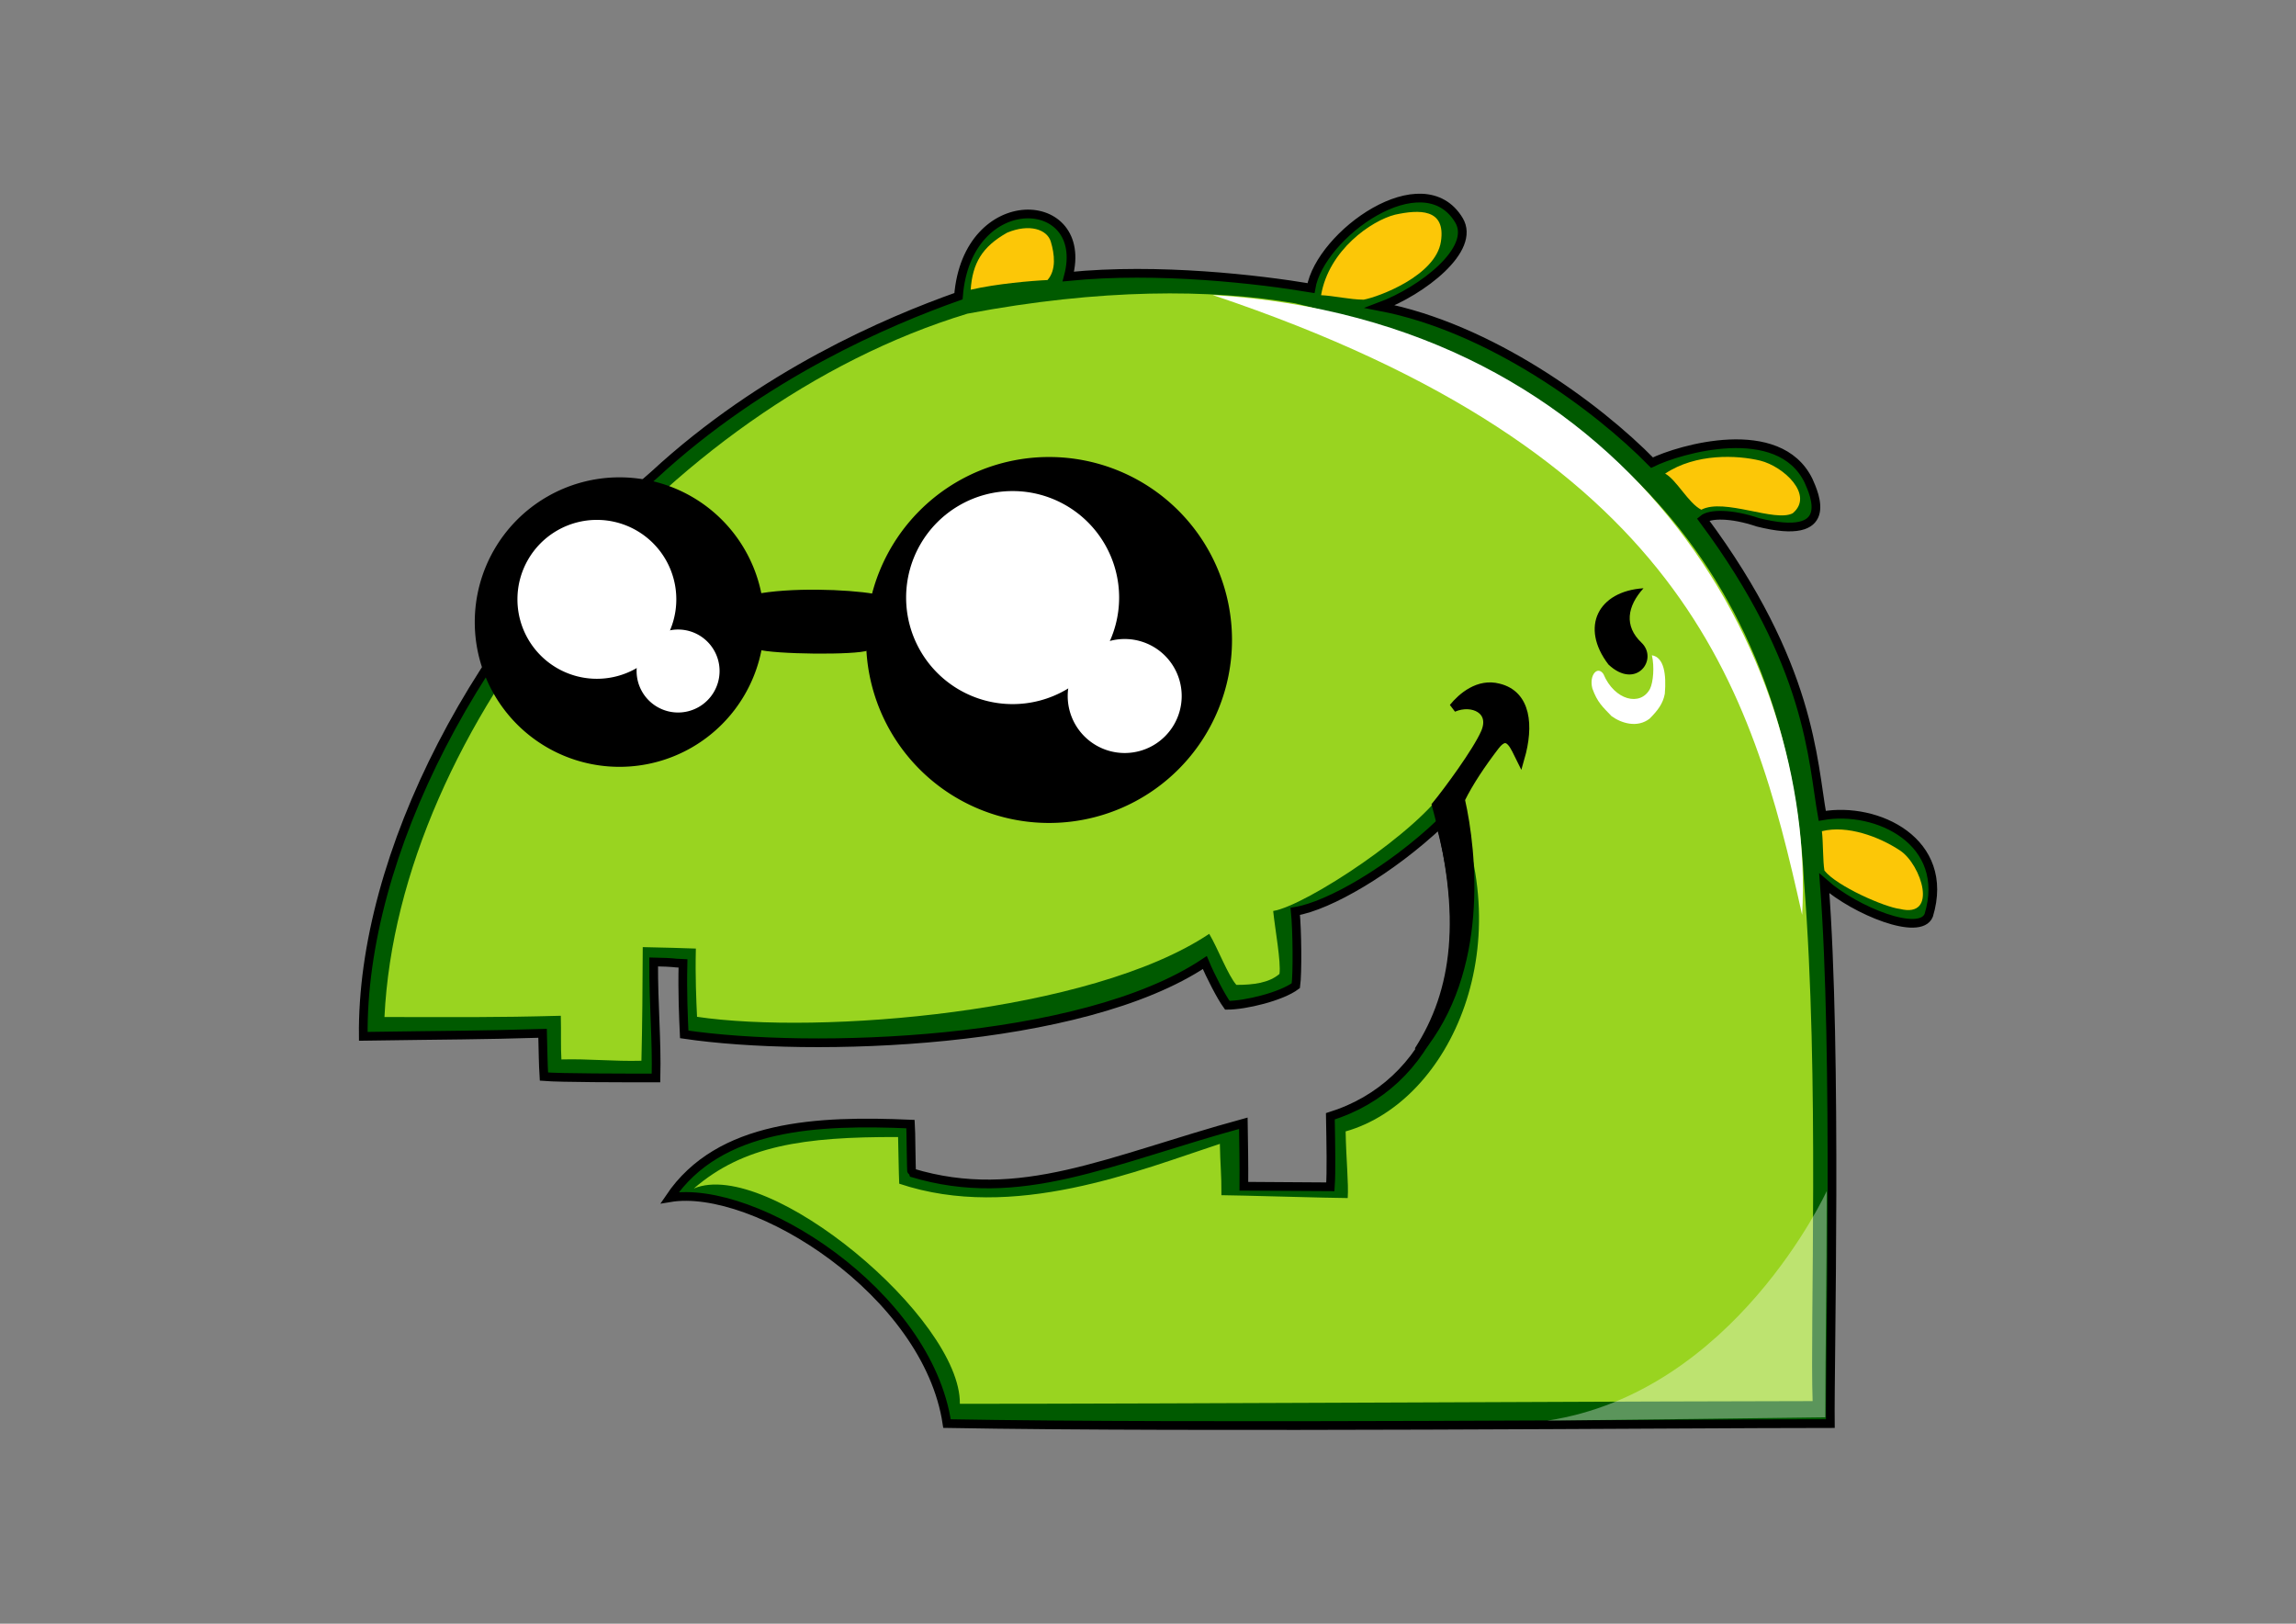 <?xml version="1.0" encoding="UTF-8" standalone="no"?>
<!-- Created with Inkscape (http://www.inkscape.org/) -->
<svg
   xmlns:dc="http://purl.org/dc/elements/1.1/"
   xmlns:cc="http://creativecommons.org/ns#"
   xmlns:rdf="http://www.w3.org/1999/02/22-rdf-syntax-ns#"
   xmlns:svg="http://www.w3.org/2000/svg"
   xmlns="http://www.w3.org/2000/svg"
   xmlns:sodipodi="http://sodipodi.sourceforge.net/DTD/sodipodi-0.dtd"
   xmlns:inkscape="http://www.inkscape.org/namespaces/inkscape"
   width="1052.362"
   height="744.094"
   id="svg2494"
   sodipodi:version="0.32"
   inkscape:version="0.46"
   version="1.0"
   sodipodi:docname="icon.svg"
   inkscape:output_extension="org.inkscape.output.svg.inkscape">
  <rect width="100%" height="100%" fill="#808080" stroke="none"/>
  <defs
     id="defs2496">
    <inkscape:perspective
       sodipodi:type="inkscape:persp3d"
       inkscape:vp_x="0 : 526.18109 : 1"
       inkscape:vp_y="0 : 1000 : 0"
       inkscape:vp_z="744.09448 : 526.18109 : 1"
       inkscape:persp3d-origin="372.04724 : 350.78739 : 1"
       id="perspective2502" />
  </defs>
  <sodipodi:namedview
     id="base"
     pagecolor="#ffffff"
     bordercolor="#666666"
     borderopacity="1.0"
     gridtolerance="10000"
     guidetolerance="10"
     objecttolerance="10"
     inkscape:pageopacity="0.0"
     inkscape:pageshadow="2"
     inkscape:zoom="0.35"
     inkscape:cx="16.428571"
     inkscape:cy="520"
     inkscape:document-units="px"
     inkscape:current-layer="layer1"
     showgrid="false"
     inkscape:window-width="1440"
     inkscape:window-height="825"
     inkscape:window-x="0"
     inkscape:window-y="25" />
  <g
     inkscape:label="Layer 1"
     inkscape:groupmode="layer"
     id="layer1">
    <g
       id="g2525"
       transform="translate(30.482,13.971)"
       inkscape:export-filename="/home/xtingray/tmp/ktoon_24x24.png"
       inkscape:export-xdpi="2.98"
       inkscape:export-ydpi="2.98">
      <rect
         inkscape:export-ydpi="21.210325"
         inkscape:export-xdpi="21.210325"
         inkscape:export-filename="/home/xtingray/tmp/ktoon.png"
         y="-2.605"
         x="133.099"
         height="721.363"
         width="725.2"
         id="rect3475"
         style="fill:none;fill-opacity:1;stroke:none;stroke-width:1.974;stroke-linecap:round;stroke-linejoin:round;stroke-miterlimit:4;stroke-dasharray:none;stroke-opacity:1" />
      <g
         transform="matrix(3.798,0,0,3.798,-1129.638,1454.907)"
         inkscape:export-ydpi="21.210325"
         inkscape:export-xdpi="21.210325"
         inkscape:export-filename="/home/xtingray/tmp/ktoon.png"
         id="g3301">
        <g
           id="g3281">
          <path
             inkscape:export-ydpi="20.351753"
             inkscape:export-xdpi="20.351753"
             inkscape:export-filename="/home/xtingray/tmp/ktoon.png"
             sodipodi:nodetypes="cccccccccccccccccccccccccsccccccccc"
             id="path3479"
             d="M 510.29,-214.979 C 492.26,-214.979 433.964,-214.436 403.688,-214.979 C 401.331,-230.783 380.485,-243.958 370.218,-242.231 C 376.217,-251.131 388.166,-251.598 399.292,-251.117 C 399.334,-250.611 399.368,-245.295 399.435,-245.257 C 412.488,-241.293 423.245,-246.793 439.451,-251.22 C 439.493,-248.593 439.535,-246.315 439.514,-243.618 C 441.197,-243.619 447.89,-243.549 449.952,-243.549 C 450.078,-245.362 450.015,-248.57 449.952,-252.057 C 461.945,-255.809 468.256,-268.958 463.207,-287.413 C 457.259,-281.795 449.824,-277.452 445.718,-276.785 C 445.95,-274.507 445.996,-269.328 445.786,-267.817 C 444.019,-266.492 439.663,-265.453 437.517,-265.453 C 436.76,-266.495 435.498,-268.943 434.803,-270.607 C 419.9,-260.647 387.241,-259.68 371.977,-261.939 C 371.883,-263.987 371.744,-266.874 371.828,-270.5 C 370.261,-270.561 371.149,-270.621 368.288,-270.682 C 368.262,-265.469 368.683,-261.354 368.569,-256.683 C 364.582,-256.683 357.069,-256.683 355.047,-256.848 C 354.948,-258.412 354.938,-260.062 354.883,-262.07 C 346.941,-261.831 344.044,-261.87 333.246,-261.706 C 332.989,-283.445 347.057,-311.06 368.346,-329.45 C 381.477,-341.567 396.457,-347.959 405.074,-351.013 C 406.113,-364.217 421.029,-363.44 418.329,-353.384 C 429.163,-354.475 441.407,-353.035 447.616,-351.989 C 448.713,-358.457 461.132,-367.379 465.47,-360.179 C 467.581,-356.674 461.022,-351.653 455.948,-349.758 C 469.245,-347.201 482.163,-337.67 488.77,-330.929 C 492.049,-332.536 504.082,-336.082 507.657,-328.748 C 508.379,-327.122 511.041,-321.341 501.531,-323.732 C 498.331,-324.819 495.742,-324.772 494.926,-324.086 C 507.991,-306.527 508.118,-294.965 509.314,-288.313 C 515.929,-289.491 524.86,-285.213 522.167,-276.313 C 521.125,-273.706 513.347,-276.83 509.562,-280.159 C 511.143,-259.656 510.205,-222.145 510.29,-214.979 z"
             style="fill:#005a00;fill-opacity:1;fill-rule:evenodd;stroke:#000000;stroke-width:1.051px;stroke-linecap:butt;stroke-linejoin:miter;stroke-opacity:1" />
          <path
             inkscape:export-ydpi="20.351753"
             inkscape:export-xdpi="20.351753"
             inkscape:export-filename="/home/xtingray/tmp/ktoon.png"
             sodipodi:nodetypes="ccccccccccccccccccccccccc"
             id="path3481"
             d="M 508.153,-217.692 C 490.949,-217.692 430.887,-217.365 405.24,-217.365 C 405.396,-227.662 382.074,-247.13 373.134,-243.343 C 379.074,-248.483 386.32,-249.599 397.786,-249.554 C 397.825,-248.278 397.858,-245.298 397.923,-243.926 C 411.675,-239.299 426.919,-245.553 436.619,-248.732 C 436.659,-246.206 436.826,-245.131 436.806,-242.538 C 438.425,-242.538 450.064,-242.192 452.047,-242.192 C 452.168,-243.935 451.855,-246.881 451.795,-250.234 C 464.455,-253.814 473.341,-273.114 464.037,-291.908 C 460.746,-286.505 447.001,-277.47 443.053,-276.829 C 443.275,-274.638 444.014,-270.69 443.812,-269.236 C 442.554,-268.152 440.674,-267.913 438.61,-267.913 C 437.579,-269.098 436.364,-272.35 435.333,-274.071 C 421,-264.493 388.203,-261.889 373.523,-264.062 C 373.433,-266.032 373.299,-268.808 373.38,-272.295 C 371.873,-272.354 369.722,-272.412 366.97,-272.47 C 366.945,-267.457 366.921,-263.25 366.81,-258.759 C 363.492,-258.669 360.474,-259.007 357.156,-258.917 C 357.06,-260.421 357.136,-262.257 357.083,-264.188 C 348.855,-263.965 345.066,-264.035 335.801,-264.035 C 337.475,-298.784 369.435,-337.735 406.154,-348.903 C 422.186,-351.936 435.504,-351.896 445.675,-350.155 C 482.094,-341.638 505.108,-318.164 507.119,-280.318 C 509.01,-256.546 507.816,-226.775 508.153,-217.692 z"
             style="fill:#99d420;fill-opacity:1;fill-rule:evenodd;stroke:none;stroke-width:2;stroke-linecap:butt;stroke-linejoin:miter;stroke-miterlimit:4;stroke-dasharray:none;stroke-opacity:0.632" />
          <path
             transform="matrix(1.064,0,0,1.064,44.814,-562.156)"
             d="M 316.557,235.401 A 16.415,16.415 0 1 1 283.727,235.401 A 16.415,16.415 0 1 1 316.557,235.401 z"
             sodipodi:ry="16.414978"
             sodipodi:rx="16.414978"
             sodipodi:cy="235.40131"
             sodipodi:cx="300.14157"
             id="path3485"
             style="fill:#000000;fill-opacity:1;stroke:none;stroke-width:2;stroke-linecap:round;stroke-linejoin:round;stroke-miterlimit:4;stroke-dasharray:none;stroke-opacity:1"
             sodipodi:type="arc" />
          <path
             transform="matrix(1.345,0,0,1.345,12.314,-626.144)"
             d="M 316.557,235.401 A 16.415,16.415 0 1 1 283.727,235.401 A 16.415,16.415 0 1 1 316.557,235.401 z"
             sodipodi:ry="16.414978"
             sodipodi:rx="16.414978"
             sodipodi:cy="235.40131"
             sodipodi:cx="300.14157"
             id="path3487"
             style="fill:#000000;fill-opacity:1;stroke:none;stroke-width:2;stroke-linecap:round;stroke-linejoin:round;stroke-miterlimit:4;stroke-dasharray:none;stroke-opacity:1"
             sodipodi:type="arc" />
          <path
             transform="matrix(0.584,0,0,0.584,186.152,-451.908)"
             d="M 316.557,235.401 A 16.415,16.415 0 1 1 283.727,235.401 A 16.415,16.415 0 1 1 316.557,235.401 z"
             sodipodi:ry="16.414978"
             sodipodi:rx="16.414978"
             sodipodi:cy="235.40131"
             sodipodi:cx="300.14157"
             id="path3489"
             style="fill:#ffffff;fill-opacity:1;stroke:none;stroke-width:2;stroke-linecap:round;stroke-linejoin:round;stroke-miterlimit:4;stroke-dasharray:none;stroke-opacity:1"
             sodipodi:type="arc" />
          <path
             transform="matrix(0.305,0,0,0.305,279.693,-377.582)"
             d="M 316.557,235.401 A 16.415,16.415 0 1 1 283.727,235.401 A 16.415,16.415 0 1 1 316.557,235.401 z"
             sodipodi:ry="16.414978"
             sodipodi:rx="16.414978"
             sodipodi:cy="235.40131"
             sodipodi:cx="300.14157"
             id="path3491"
             style="fill:#ffffff;fill-opacity:1;stroke:none;stroke-width:2;stroke-linecap:round;stroke-linejoin:round;stroke-miterlimit:4;stroke-dasharray:none;stroke-opacity:1"
             sodipodi:type="arc" />
          <path
             transform="matrix(0.783,0,0,0.783,176.597,-498.964)"
             d="M 316.557,235.401 A 16.415,16.415 0 1 1 283.727,235.401 A 16.415,16.415 0 1 1 316.557,235.401 z"
             sodipodi:ry="16.414978"
             sodipodi:rx="16.414978"
             sodipodi:cy="235.40131"
             sodipodi:cx="300.14157"
             id="path3493"
             style="fill:#ffffff;fill-opacity:1;stroke:none;stroke-width:2;stroke-linecap:round;stroke-linejoin:round;stroke-miterlimit:4;stroke-dasharray:none;stroke-opacity:1"
             sodipodi:type="arc" />
          <path
             transform="matrix(0.419,0,0,0.419,299.374,-401.402)"
             d="M 316.557,235.401 A 16.415,16.415 0 1 1 283.727,235.401 A 16.415,16.415 0 1 1 316.557,235.401 z"
             sodipodi:ry="16.414978"
             sodipodi:rx="16.414978"
             sodipodi:cy="235.40131"
             sodipodi:cx="300.14157"
             id="path3495"
             style="fill:#ffffff;fill-opacity:1;stroke:none;stroke-width:2;stroke-linecap:round;stroke-linejoin:round;stroke-miterlimit:4;stroke-dasharray:none;stroke-opacity:1"
             sodipodi:type="arc" />
          <path
             sodipodi:nodetypes="ccccc"
             id="path3497"
             d="M 380.513,-314.47 C 380.851,-312.424 380.919,-310.45 380.914,-308.949 C 382.84,-308.354 392.668,-308.254 394.076,-308.823 C 393.942,-310.329 394.209,-313.039 394.778,-314.544 C 391.7,-315.079 384.695,-315.34 380.513,-314.47 z"
             style="fill:#000000;fill-opacity:1;fill-rule:evenodd;stroke:#000000;stroke-width:1.124px;stroke-linecap:butt;stroke-linejoin:miter;stroke-opacity:1" />
          <path
             inkscape:export-ydpi="20.351753"
             inkscape:export-xdpi="20.351753"
             inkscape:export-filename="/home/xtingray/tmp/ktoon.png"
             sodipodi:nodetypes="ccczc"
             id="path3499"
             d="M 415.815,-352.959 C 413.94,-352.877 409.67,-352.516 406.545,-351.793 C 406.769,-354.982 407.915,-356.969 410.95,-358.679 C 413.643,-359.797 415.77,-359.073 416.216,-357.594 C 416.663,-356.115 416.901,-354.175 415.815,-352.959 z"
             style="fill:#fcc707;fill-opacity:1;fill-rule:evenodd;stroke:none;stroke-width:1px;stroke-linecap:butt;stroke-linejoin:miter;stroke-opacity:1" />
          <path
             inkscape:export-ydpi="20.351753"
             inkscape:export-xdpi="20.351753"
             inkscape:export-filename="/home/xtingray/tmp/ktoon.png"
             sodipodi:nodetypes="ccczc"
             id="path3501"
             d="M 453.966,-350.591 C 452.27,-350.607 450.35,-351.067 448.833,-351.133 C 449.77,-356.59 454.903,-360.124 457.759,-360.848 C 460.631,-361.472 463.919,-361.637 463.294,-357.593 C 462.656,-353.469 455.766,-350.92 453.966,-350.591 z"
             style="fill:#fcc707;fill-opacity:1;fill-rule:evenodd;stroke:none;stroke-width:1px;stroke-linecap:butt;stroke-linejoin:miter;stroke-opacity:1" />
          <path
             inkscape:export-ydpi="20.351753"
             inkscape:export-xdpi="20.351753"
             inkscape:export-filename="/home/xtingray/tmp/ktoon.png"
             sodipodi:nodetypes="ccccc"
             id="path3503"
             d="M 494.719,-325.247 C 493.173,-326.017 491.721,-328.868 490.356,-329.604 C 494.063,-332.08 499.049,-331.837 501.816,-331.174 C 504.672,-330.468 508.363,-327.01 505.757,-324.825 C 503.638,-323.683 497.496,-326.699 494.719,-325.247 z"
             style="fill:#fcc707;fill-opacity:1;fill-rule:evenodd;stroke:none;stroke-width:1px;stroke-linecap:butt;stroke-linejoin:miter;stroke-opacity:1" />
          <path
             inkscape:export-ydpi="20.351753"
             inkscape:export-xdpi="20.351753"
             inkscape:export-filename="/home/xtingray/tmp/ktoon.png"
             sodipodi:nodetypes="cczcc"
             id="path3505"
             d="M 509.579,-281.705 C 509.381,-282.824 509.432,-285.165 509.272,-286.458 C 512.328,-287.219 516.148,-285.818 518.71,-284.123 C 521.271,-282.428 523.36,-275.914 518.686,-277.077 C 516.879,-277.282 511.075,-279.81 509.579,-281.705 z"
             style="fill:#fcc707;fill-opacity:1;fill-rule:evenodd;stroke:none;stroke-width:1px;stroke-linecap:butt;stroke-linejoin:miter;stroke-opacity:1" />
          <path
             inkscape:export-ydpi="20.351753"
             inkscape:export-xdpi="20.351753"
             inkscape:export-filename="/home/xtingray/tmp/ktoon.png"
             sodipodi:nodetypes="ccccczccc"
             id="path3507"
             d="M 462.733,-289.59 C 464.143,-291.31 467.636,-296.049 468.635,-298.327 C 469.837,-301.091 467.091,-302.363 464.785,-301.361 C 465.837,-302.658 467.849,-304.386 470.252,-303.75 C 473.642,-302.927 473.977,-299.178 472.864,-295.293 C 472.264,-296.479 471.466,-298.893 469.834,-296.758 C 468.205,-294.626 466.703,-292.413 465.66,-290.286 C 467.133,-283.806 468.562,-269.573 460.588,-259.963 C 465.208,-267.123 466.386,-276.168 462.733,-289.59 z"
             style="fill:#000000;fill-opacity:1;fill-rule:evenodd;stroke:#000000;stroke-width:1.051px;stroke-linecap:butt;stroke-linejoin:miter;stroke-opacity:1" />
          <path
             inkscape:export-ydpi="20.351753"
             inkscape:export-xdpi="20.351753"
             inkscape:export-filename="/home/xtingray/tmp/ktoon.png"
             sodipodi:nodetypes="czcc"
             id="path3509"
             d="M 487.744,-315.771 C 485.766,-313.586 485.387,-311.215 487.491,-309.216 C 489.595,-307.217 486.86,-303.428 483.515,-306.566 C 480.043,-311.103 482.274,-315.422 487.744,-315.771 z"
             style="fill:#000000;fill-opacity:1;fill-rule:evenodd;stroke:none;stroke-width:1px;stroke-linecap:butt;stroke-linejoin:miter;stroke-opacity:1" />
          <path
             inkscape:export-ydpi="20.351753"
             inkscape:export-xdpi="20.351753"
             inkscape:export-filename="/home/xtingray/tmp/ktoon.png"
             sodipodi:nodetypes="cccccccc"
             id="path3511"
             d="M 488.754,-307.685 C 489.081,-306.304 488.918,-304.431 488.531,-303.642 C 487.399,-301.48 484.255,-302.217 482.907,-305.417 C 482.208,-306.469 481.152,-305.302 481.568,-303.691 C 482.163,-302.014 482.803,-301.472 483.889,-300.338 C 485.094,-299.467 487.013,-298.891 488.486,-300.042 C 489.498,-301.061 490.108,-301.883 490.316,-303.05 C 490.508,-305.363 490.235,-307.441 488.754,-307.685 z"
             style="fill:#ffffff;fill-opacity:1;fill-rule:evenodd;stroke:none;stroke-width:1px;stroke-linecap:butt;stroke-linejoin:miter;stroke-opacity:1" />
          <path
             inkscape:export-ydpi="20.351753"
             inkscape:export-xdpi="20.351753"
             inkscape:export-filename="/home/xtingray/tmp/ktoon.png"
             sodipodi:nodetypes="ccc"
             id="path3513"
             d="M 435.75,-351.153 C 492.655,-332.064 500.736,-303.975 506.887,-276.354 C 508.611,-307.74 485.875,-348.158 435.75,-351.153 z"
             style="fill:#ffffff;fill-opacity:1;fill-rule:evenodd;stroke:none;stroke-width:1px;stroke-linecap:butt;stroke-linejoin:miter;stroke-opacity:1" />
          <path
             inkscape:export-ydpi="20.351753"
             inkscape:export-xdpi="20.351753"
             inkscape:export-filename="/home/xtingray/tmp/ktoon.png"
             sodipodi:nodetypes="cccc"
             id="path3515"
             d="M 476.129,-215.336 C 498.727,-218.745 509.856,-243.036 509.856,-243.036 C 509.848,-231.337 509.693,-224.784 509.686,-215.737 C 500.436,-215.603 487.273,-215.47 476.129,-215.336 z"
             style="fill:#ffffff;fill-opacity:0.357;fill-rule:evenodd;stroke:none;stroke-width:1px;stroke-linecap:butt;stroke-linejoin:miter;stroke-opacity:1" />
        </g>
      </g>
    </g>
  </g>
</svg>
